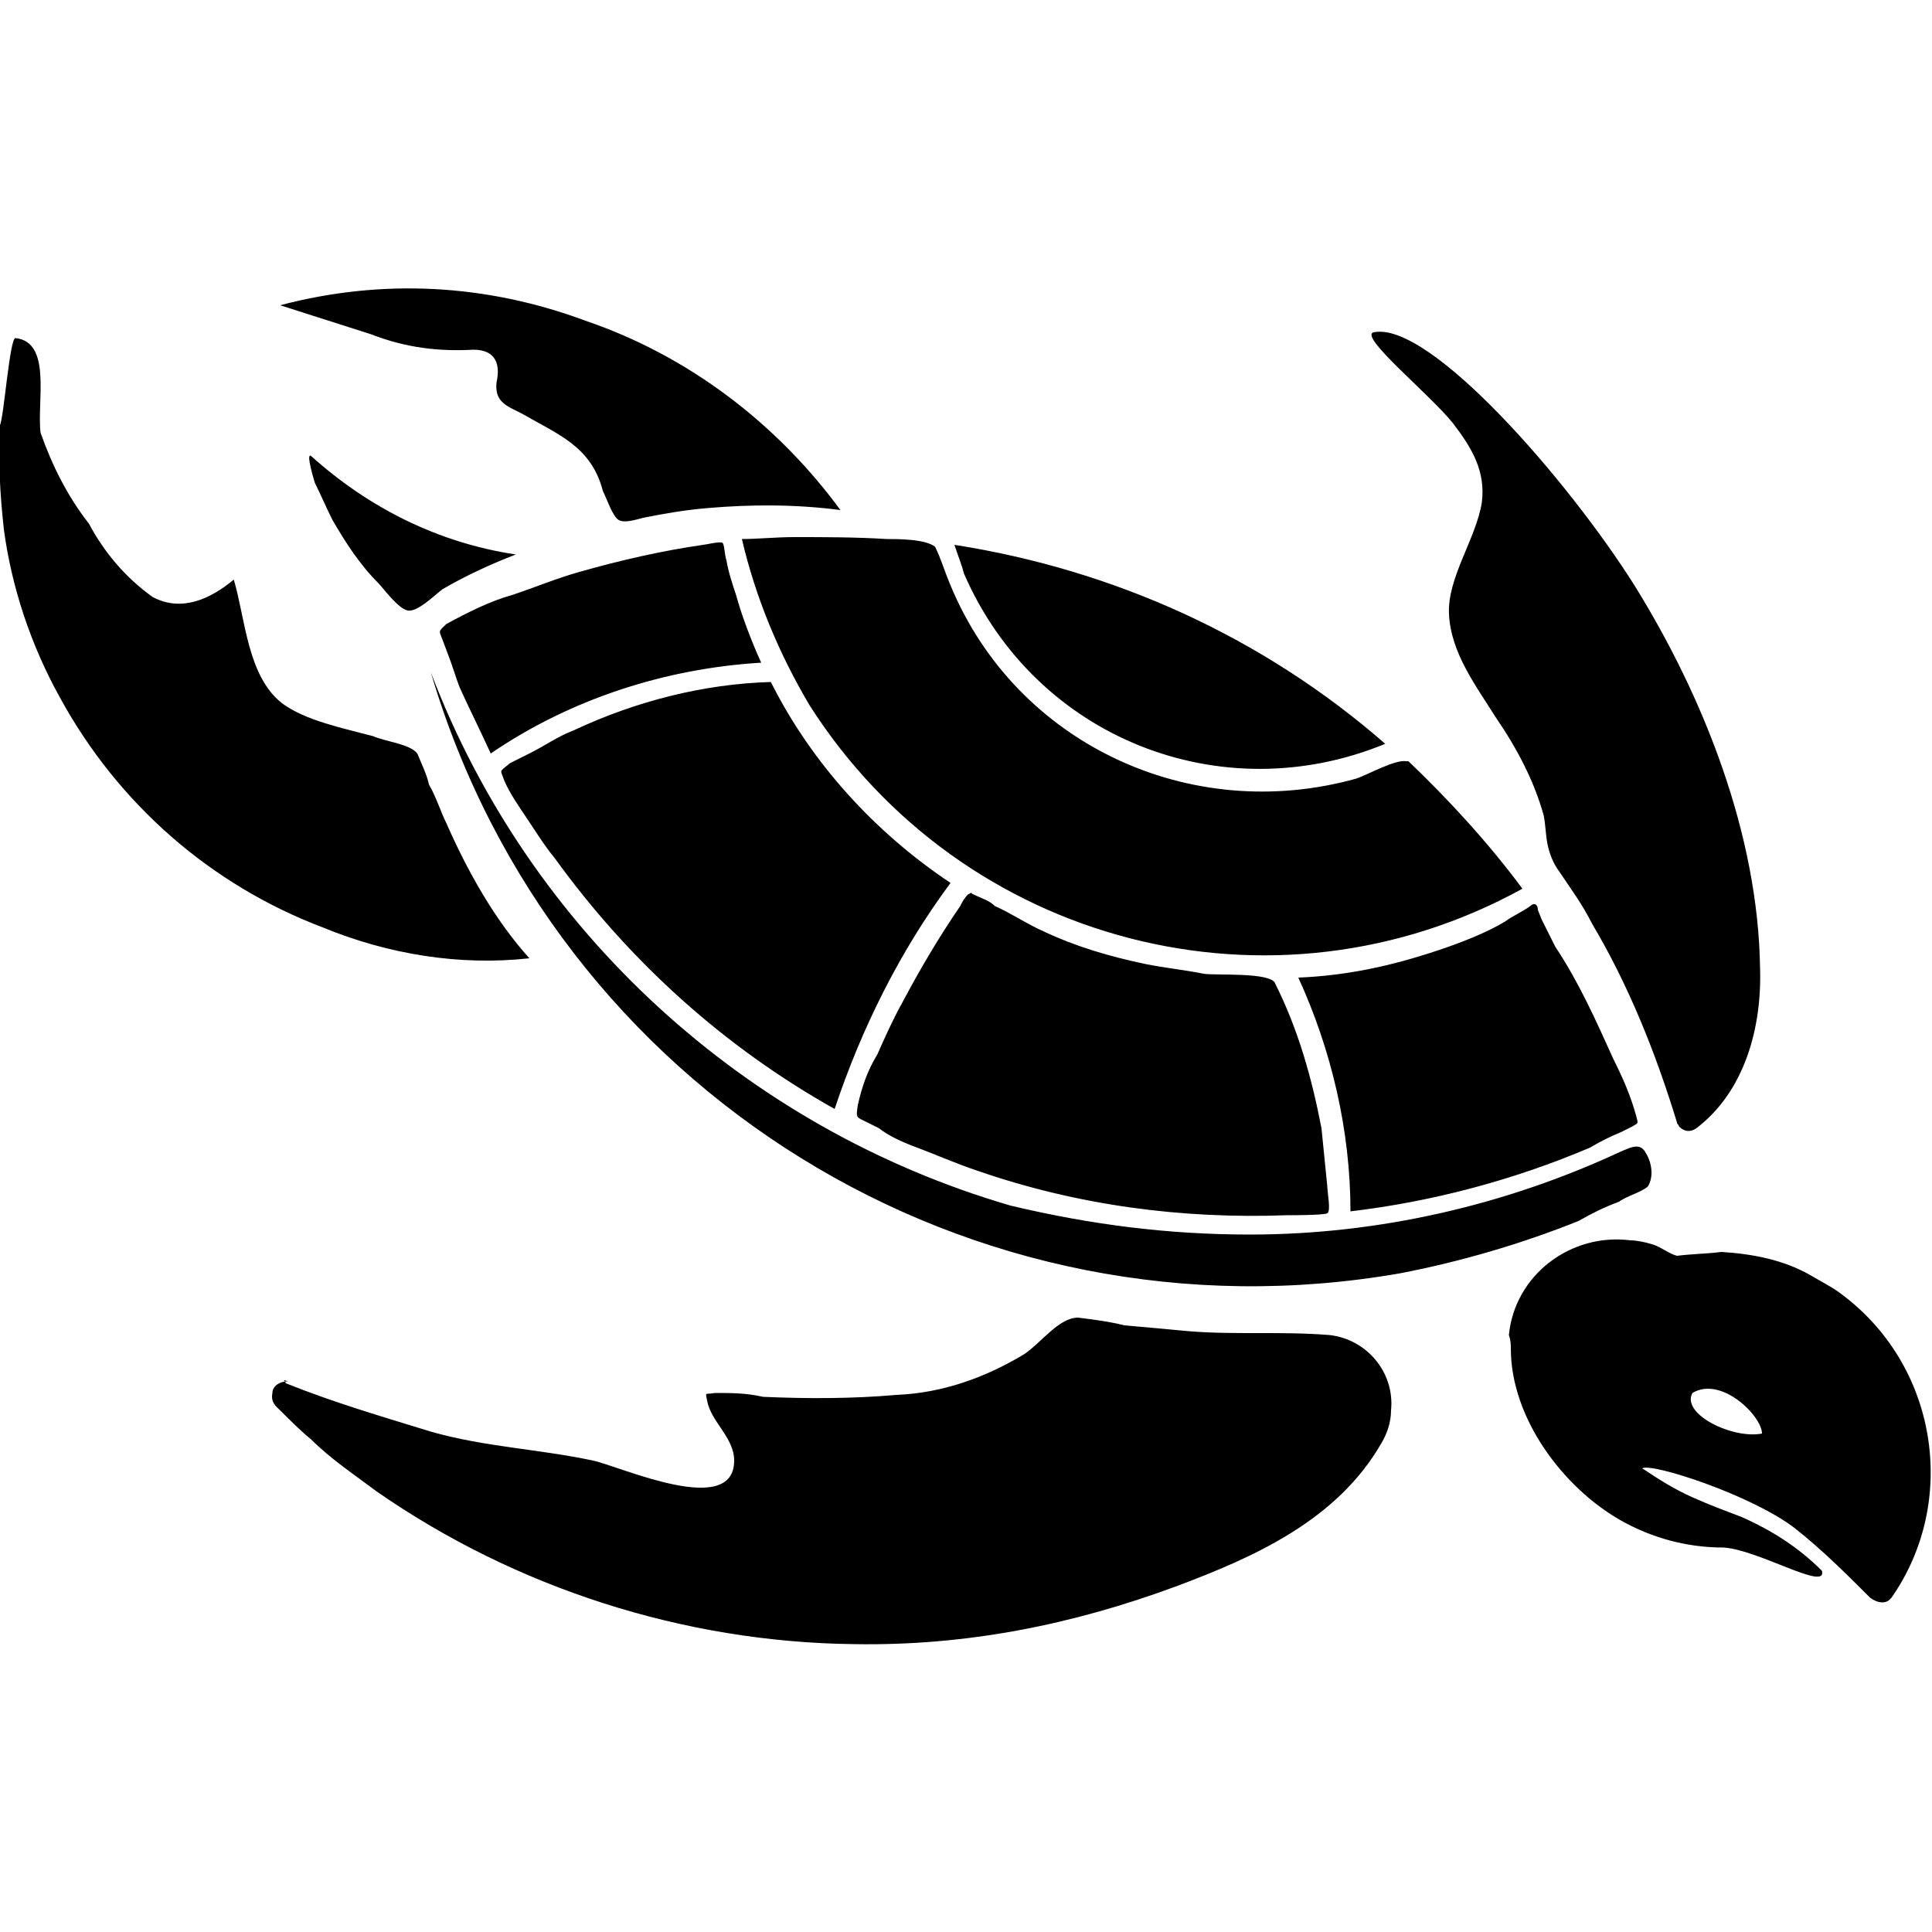 <?xml version="1.0" encoding="utf-8"?>
<!-- Generator: Adobe Illustrator 27.9.0, SVG Export Plug-In . SVG Version: 6.00 Build 0)  -->
<svg version="1.1" id="Layer_1" xmlns="http://www.w3.org/2000/svg" xmlns:xlink="http://www.w3.org/1999/xlink" x="0px" y="0px"
	 viewBox="0 0 100 100" style="enable-background:new 0 0 100 100;" xml:space="preserve">
<path d="M0.8,17.5c-0.3,0-0.6,4.1-0.8,4.5c-0.1,1.8,0,3.6,0.2,5.4c0.4,3,1.4,6,2.9,8.7c3,5.5,7.8,9.7,13.6,11.9
	c3.4,1.4,7.1,2,10.7,1.6c-1.8-2-3.2-4.5-4.3-7c-0.3-0.6-0.5-1.3-0.9-2c-0.1-0.5-0.4-1.1-0.6-1.6c-0.4-0.5-1.6-0.6-2.3-0.9
	c-1.5-0.4-3.5-0.8-4.7-1.7c-1.8-1.4-1.9-4.4-2.5-6.4c-1.2,1-2.7,1.7-4.2,0.9c-1.4-1-2.5-2.3-3.3-3.8c-1.1-1.4-1.9-3-2.5-4.7
	C1.9,20.8,2.7,17.7,0.8,17.5z M71.1,17.2c2.9-0.6,10.1,7.7,13.5,13.1c3.6,5.8,6.4,12.9,6.5,19.8c0.1,3.1-0.8,6.4-3.3,8.3
	c-0.3,0.2-0.6,0.2-0.9-0.1c0-0.1-0.1-0.1-0.1-0.2c-1.1-3.6-2.5-7.1-4.4-10.3c-0.5-1-1.1-1.8-1.7-2.7c-0.3-0.4-0.5-0.9-0.6-1.4
	c-0.1-0.5-0.1-1-0.2-1.5c-0.5-1.8-1.4-3.5-2.5-5.1c-1-1.6-2.3-3.3-2.4-5.3c-0.1-1.9,1.4-3.9,1.7-5.8c0.2-1.6-0.5-2.8-1.5-4.1
	C74,20.4,70.3,17.4,71.1,17.2z M14.8,71.6c2.5,1,4.9,1.7,7.5,2.5c2.8,0.8,5.6,0.9,8.4,1.5c1.4,0.3,7.3,3,7.3,0c0-1.2-1.2-2-1.4-3.1
	c-0.1-0.5-0.1-0.3,0.4-0.4c0.9,0,1.6,0,2.5,0.2c2.3,0.1,4.6,0.1,6.9-0.1c2.4-0.1,4.6-0.9,6.6-2.1c0.9-0.6,1.8-1.9,2.8-1.9
	c0.8,0.1,1.6,0.2,2.4,0.4c1.1,0.1,2.3,0.2,3.3,0.3c2.4,0.2,4.8,0,7.3,0.2c1.9,0.2,3.4,1.9,3.2,3.9c0,0.6-0.2,1.2-0.5,1.7
	c-2.3,4-6.6,5.9-10.6,7.4c-5.4,2-10.9,3.1-16.7,3c-8.8-0.1-17.5-2.9-24.7-7.9c-1.2-0.9-2.4-1.7-3.4-2.7c-0.5-0.4-1.1-1-1.6-1.5
	c-0.2-0.2-0.5-0.4-0.4-0.9c0-0.3,0.3-0.6,0.8-0.6C14.6,71.4,14.7,71.4,14.8,71.6z M16.1,23.6c3,2.7,6.6,4.5,10.6,5.1
	c-1.3,0.5-2.6,1.1-3.8,1.8c-0.4,0.3-1.3,1.2-1.8,1.1c-0.5-0.1-1.3-1.2-1.5-1.4c-1-1-1.7-2.1-2.4-3.3c-0.3-0.6-0.6-1.3-0.9-1.9
	C16.3,25,15.8,23.4,16.1,23.6z M24.5,18.1c-1.8,0.1-3.5-0.1-5.3-0.8l-4.7-1.5c5.3-1.4,10.7-1.1,15.8,0.8c5.3,1.8,9.9,5.3,13.2,9.8
	c-2.3-0.3-4.6-0.3-6.9-0.1c-1.2,0.1-2.3,0.3-3.3,0.5c-0.4,0.1-1,0.3-1.3,0.1c-0.3-0.2-0.6-1.1-0.8-1.5c-0.6-2.3-2.3-2.9-4.2-4
	c-0.8-0.4-1.4-0.6-1.3-1.6C25.9,18.9,25.7,18.1,24.5,18.1z M78.2,69.8c0,3.6,2.7,7.2,5.7,8.9c1.6,0.9,3.4,1.4,5.3,1.4
	c1.8,0.1,5.4,2.3,5.1,1.2c-1.2-1.2-2.6-2.1-4.2-2.8c-0.8-0.3-1.6-0.6-2.5-1c-0.9-0.4-1.7-0.9-2.6-1.5c0.5-0.3,5.7,1.4,7.9,3.1
	c1.4,1.1,2.7,2.4,3.9,3.6c0.4,0.3,0.8,0.3,1,0.1c0,0,0,0,0.1-0.1c3.5-5,2.4-12.1-2.7-15.8c-0.4-0.3-1-0.6-1.5-0.9
	c-1.4-0.8-3-1.1-4.6-1.2c-0.8,0.1-1.5,0.1-2.3,0.2c-0.4-0.1-0.9-0.5-1.3-0.6c-0.3-0.1-0.8-0.2-1.1-0.2c-3.1-0.4-6,1.8-6.3,4.9
	C78.2,69.4,78.2,69.6,78.2,69.8z M87.6,72.1c1.5-0.9,3.6,1.2,3.6,2.1C89.7,74.5,87,73.2,87.6,72.1z M64.7,63.9
	c6.6,0,13.2-1.5,19.2-4.3c0.5-0.2,1-0.5,1.3,0.1c0.3,0.5,0.4,1.2,0.1,1.7c-0.3,0.3-1.1,0.5-1.5,0.8c-0.8,0.3-1.4,0.6-2.1,1
	c-3,1.2-6.1,2.1-9.2,2.7c-22.2,3.9-43.8-9.4-50.2-31.1c5.1,13.4,16.3,23.6,30,27.6C56.5,63.4,60.5,63.9,64.7,63.9z M66,50.9
	c1.2,2.4,1.9,4.9,2.4,7.5c0.1,1,0.2,2,0.3,3c0,0.3,0.2,1.3,0,1.4c-0.2,0.1-1.8,0.1-2.1,0.1c-5.4,0.2-10.8-0.5-16-2.3
	c-1.2-0.4-2.3-0.9-3.4-1.3c-0.5-0.2-1.2-0.5-1.7-0.9l-0.6-0.3c-0.6-0.3-0.6-0.2-0.5-0.9c0.2-0.9,0.5-1.8,1-2.6
	c0.4-0.9,0.8-1.8,1.3-2.7c0.9-1.7,1.9-3.4,3-5c0.1-0.2,0.2-0.4,0.4-0.6c0.4-0.2,0-0.1,0.3,0c0.4,0.2,0.8,0.3,1.1,0.6
	c0.9,0.4,1.6,0.9,2.5,1.3c1.7,0.8,3.4,1.3,5.3,1.7c1,0.2,2,0.3,3,0.5C62.8,50.5,65.8,50.3,66,50.9z M49.4,28.2
	c8.3,1.3,16,4.8,22.3,10.3c-8.5,3.5-18.1-0.3-21.8-8.8C49.8,29.3,49.6,28.8,49.4,28.2z M80.5,49c1.2,1.8,2.1,3.8,3,5.8
	c0.5,1,0.9,1.9,1.2,3c0.1,0.4,0.1,0.3-0.2,0.5c-0.2,0.1-0.4,0.2-0.6,0.3c-0.5,0.2-1.1,0.5-1.6,0.8c-4,1.7-8.2,2.8-12.4,3.3
	c0-4.2-1-8.4-2.7-12.1c2.5-0.1,4.8-0.6,7.2-1.4c1.2-0.4,2.5-0.9,3.5-1.5c0.4-0.3,0.9-0.5,1.3-0.8c0.2-0.2,0.4-0.1,0.4,0.2l0.2,0.5
	C80.1,48.2,80.3,48.6,80.5,49L80.5,49z M39.4,34.3c-5,0.3-9.9,1.9-14,4.7c-0.5-1.1-1.1-2.3-1.6-3.4c-0.2-0.5-0.4-1.2-0.6-1.7
	l-0.3-0.8c-0.2-0.5-0.2-0.4,0.2-0.8c1.1-0.6,2.3-1.2,3.4-1.5c1.2-0.4,2.4-0.9,3.5-1.2c2.1-0.6,4.3-1.1,6.4-1.4c0.1,0,0.9-0.2,1-0.1
	c0.1,0.1,0.1,0.6,0.2,0.9c0.1,0.6,0.3,1.2,0.5,1.8C38.4,31.9,38.9,33.2,39.4,34.3z M41.1,27.8c1.6,0,3.2,0,4.8,0.1
	c0.6,0,2,0,2.5,0.4c0.3,0.6,0.5,1.3,0.8,2c3.4,8.2,12.4,12.4,21,10c0.6-0.2,2-1,2.6-0.9h0.1c2.1,2,4.2,4.3,5.9,6.6
	c-12.9,7.1-29,2.9-36.9-9.5c-1.6-2.7-2.8-5.6-3.5-8.6C39.2,27.9,40.2,27.8,41.1,27.8z M39.9,35.3c2.1,4.2,5.4,7.8,9.3,10.4
	c-2.6,3.5-4.6,7.5-6,11.7c-5.7-3.2-10.6-7.6-14.5-13c-0.5-0.6-1-1.4-1.4-2c-0.4-0.6-0.9-1.3-1.2-2c-0.2-0.6-0.3-0.4,0.3-0.9l1-0.5
	c0.8-0.4,1.5-0.9,2.3-1.2C32.9,36.3,36.4,35.4,39.9,35.3L39.9,35.3z"/>
</svg>
